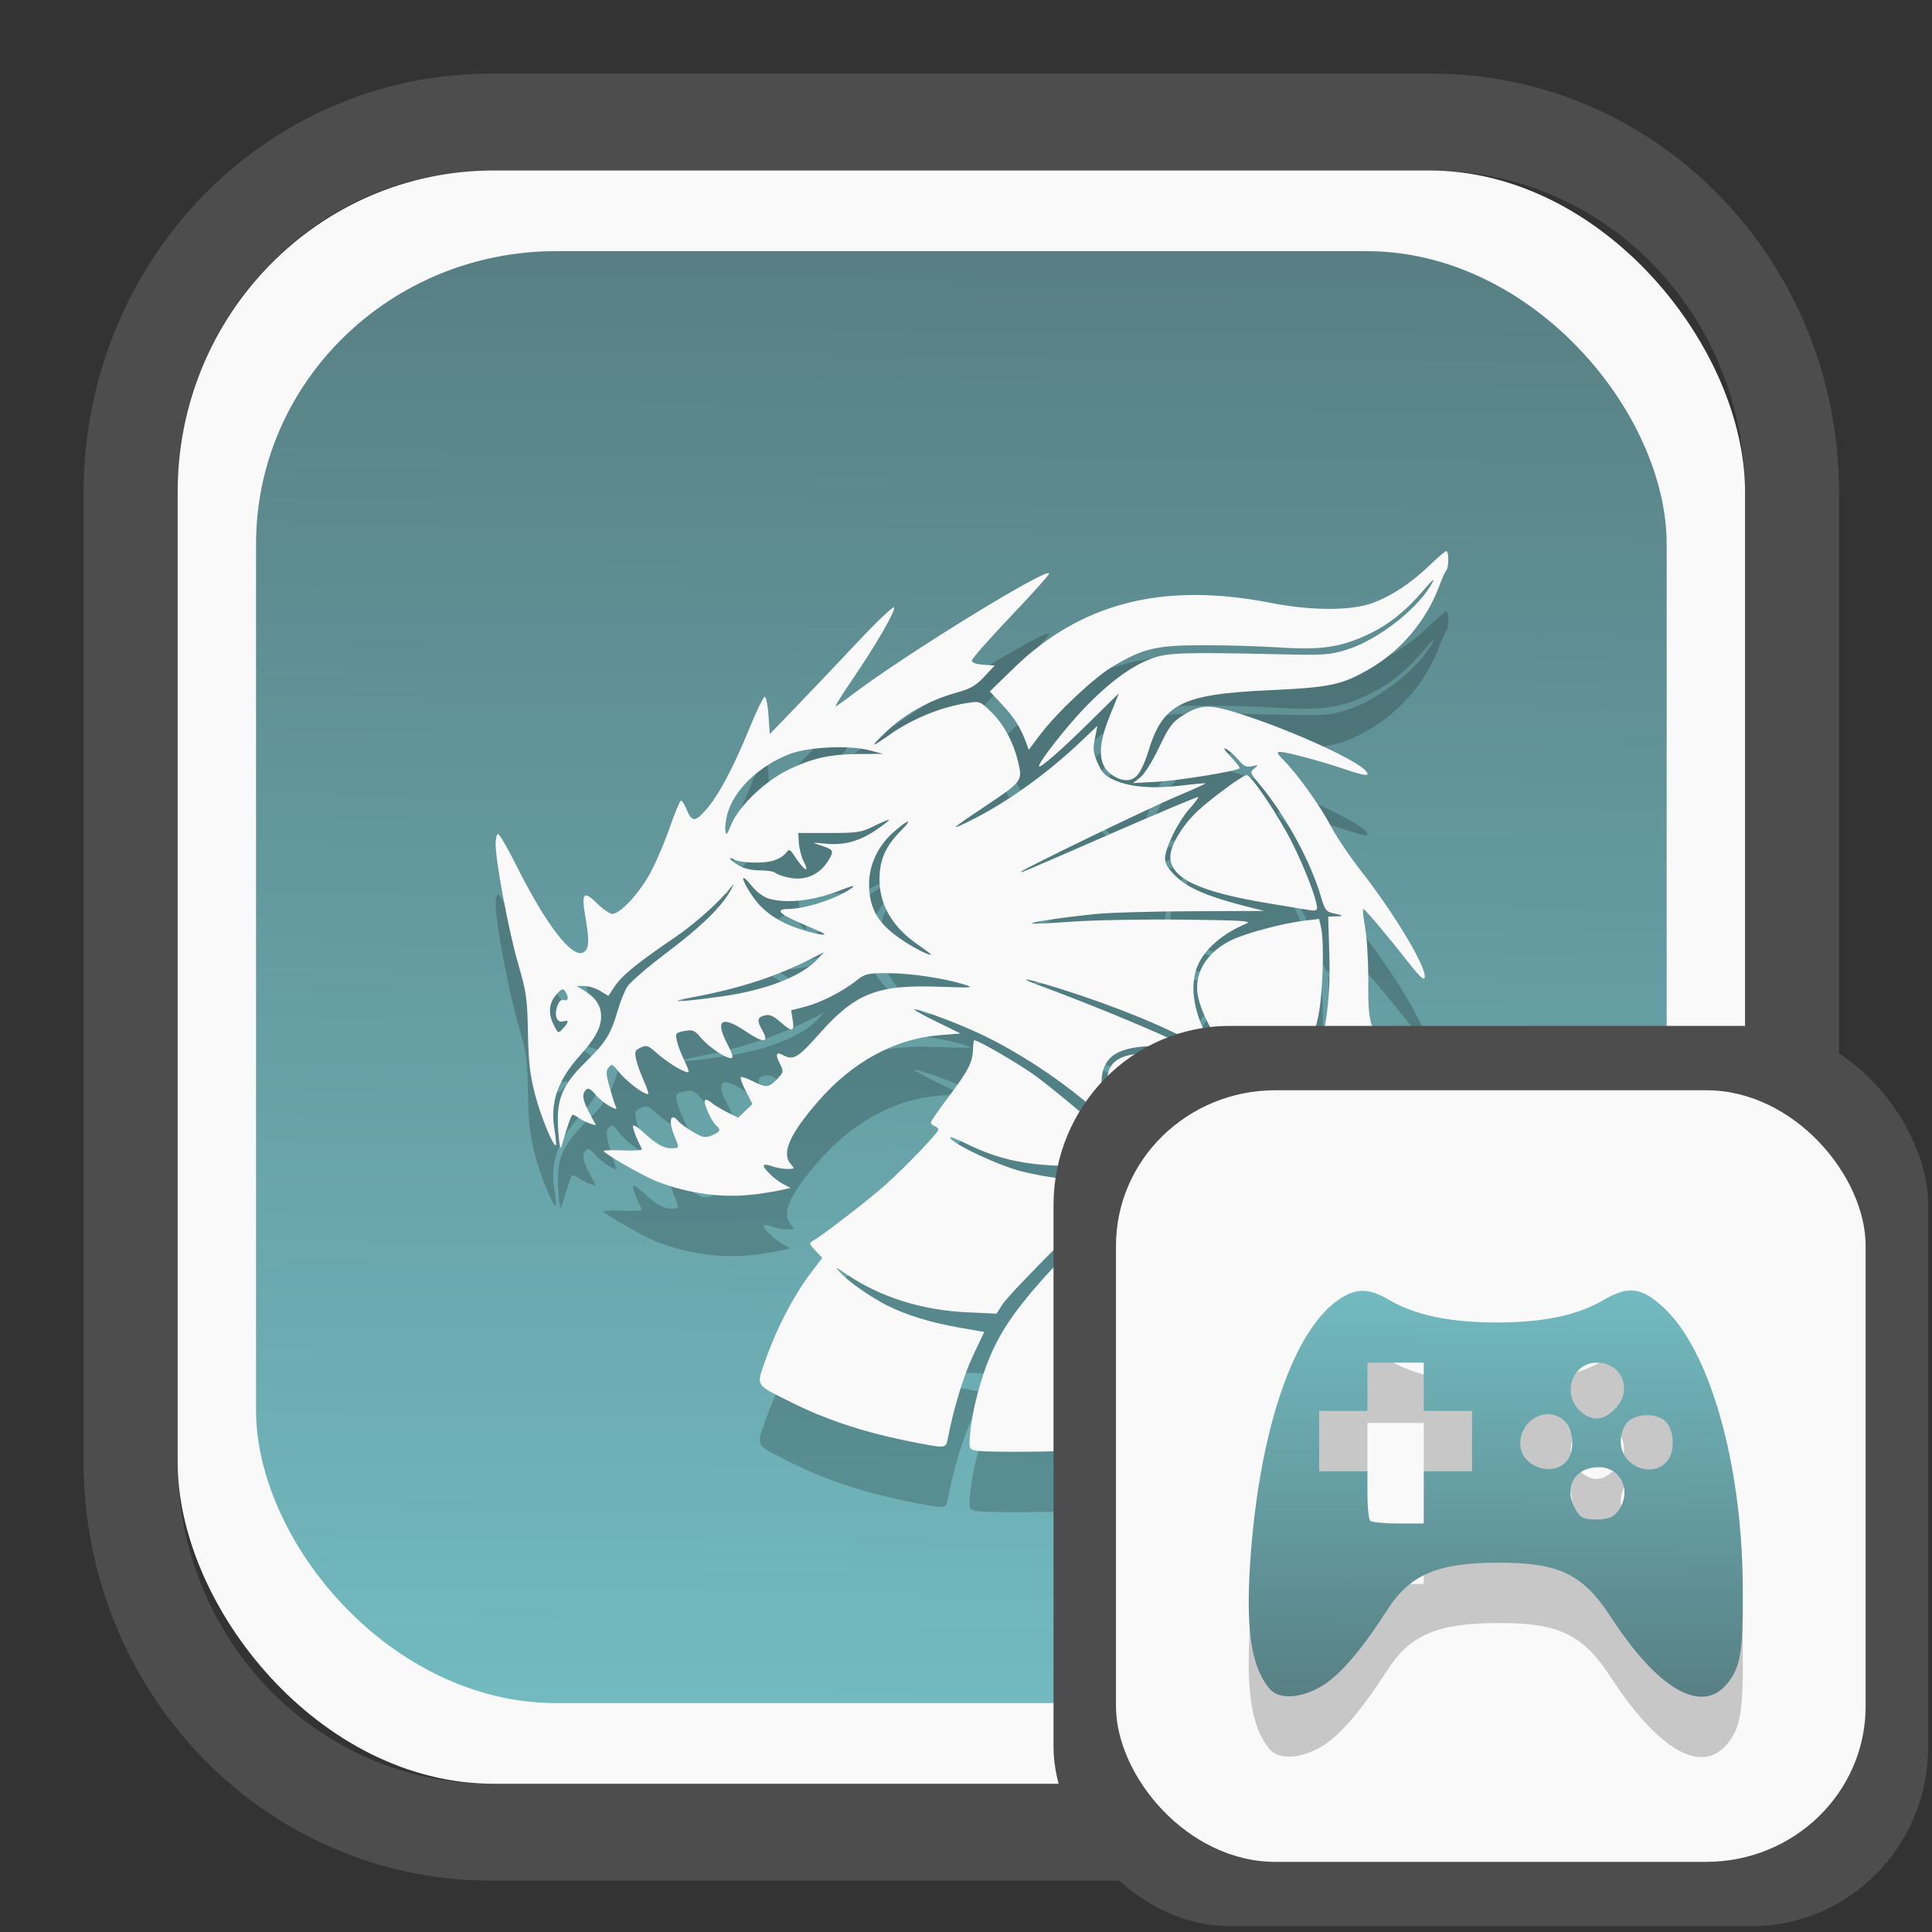 <?xml version="1.0" encoding="UTF-8" standalone="no"?>
<svg
   width="64"
   height="64"
   version="1.1"
   id="svg73"
   sodipodi:docname="system-software-install.svg"
   inkscape:version="1.3.2 (091e20ef0f, 2023-11-25)"
   xmlns:inkscape="http://www.inkscape.org/namespaces/inkscape"
   xmlns:sodipodi="http://sodipodi.sourceforge.net/DTD/sodipodi-0.dtd"
   xmlns:xlink="http://www.w3.org/1999/xlink"
   xmlns="http://www.w3.org/2000/svg"
   xmlns:svg="http://www.w3.org/2000/svg"
   xmlns:rdf="http://www.w3.org/1999/02/22-rdf-syntax-ns#"
   xmlns:cc="http://creativecommons.org/ns#"
   xmlns:dc="http://purl.org/dc/elements/1.1/">
  <rect width="100%" height="100%" fill="#333333" stroke="none"/>
  <sodipodi:namedview
     pagecolor="#f5f7fa"
     bordercolor="#666666"
     borderopacity="1"
     objecttolerance="10"
     gridtolerance="10"
     guidetolerance="10"
     inkscape:pageopacity="0"
     inkscape:pageshadow="2"
     inkscape:window-width="1377"
     inkscape:window-height="886"
     id="namedview75"
     showgrid="false"
     inkscape:zoom="4.4470387"
     inkscape:cx="30.132411"
     inkscape:cy="28.221027"
     inkscape:window-x="55"
     inkscape:window-y="98"
     inkscape:window-maximized="0"
     inkscape:current-layer="g877"
     inkscape:document-rotation="0"
     inkscape:pagecheckerboard="0"
     inkscape:showpageshadow="2"
     inkscape:deskcolor="#d1d1d1" />
  <defs
     id="defs29">
    <linearGradient
       id="linearGradient5"
       inkscape:collect="always">
      <stop
         style="stop-color:#588084;stop-opacity:1;"
         offset="0"
         id="stop5" />
      <stop
         style="stop-color:#72bac0;stop-opacity:1;"
         offset="1"
         id="stop6" />
    </linearGradient>
    <inkscape:path-effect
       effect="powerclip"
       id="path-effect1980"
       is_visible="true"
       lpeversion="1"
       inverse="true"
       flatten="false"
       hide_clip="false"
       message="Use fill-rule evenodd on &lt;b&gt;fill and stroke&lt;/b&gt; dialog if no flatten result after convert clip to paths." />
    <clipPath
       clipPathUnits="userSpaceOnUse"
       id="clipPath1976">
      <rect
         x="9.678"
         y="9.925"
         width="43.343"
         height="44.613"
         rx="8.669"
         ry="8.923"
         fill="url(#linearGradient862)"
         stroke-width="2.968"
         id="rect1978"
         style="display:none;fill:#333333;fill-opacity:1"
         d="m 18.347,9.925 h 26.005 c 4.803,0 8.669,3.98 8.669,8.923 v 26.767 c 0,4.943 -3.866,8.923 -8.669,8.923 h -26.005 c -4.803,0 -8.669,-3.98 -8.669,-8.923 V 18.848 c 0,-4.943 3.866,-8.923 8.669,-8.923 z" />
      <path
         id="lpe_path-effect1980"
         style="fill:#333333;fill-opacity:1"
         class="powerclip"
         d="M 2.076,2.246 H 60.624 V 62.217 H 2.076 Z M 18.347,9.925 c -4.803,0 -8.669,3.98 -8.669,8.923 v 26.767 c 0,4.943 3.866,8.923 8.669,8.923 h 26.005 c 4.803,0 8.669,-3.98 8.669,-8.923 V 18.848 c 0,-4.943 -3.866,-8.923 -8.669,-8.923 z" />
    </clipPath>
    <linearGradient
       inkscape:collect="always"
       xlink:href="#linearGradient5"
       id="linearGradient6"
       x1="33.786"
       y1="12.971"
       x2="33.376"
       y2="52.289"
       gradientUnits="userSpaceOnUse"
       gradientTransform="matrix(1.1,0,0,1.1,-3.185,-3.234)" />
    <clipPath
       clipPathUnits="userSpaceOnUse"
       id="clipath_lpe_path-effect137-7">
      <path
         style="display:block;fill:#676767;stroke-width:1.087"
         d="m 32.488,17.538 c -1.949,-2.94e-4 -3.897,0.36 -5.339,1.079 L 5.271,29.515 c -2.884,1.437 -2.881,3.883 0.003,5.32 L 27.149,45.733 c 2.884,1.437 7.795,1.437 10.679,0 L 59.703,34.835 c 2.884,-1.437 2.881,-3.883 -0.003,-5.32 L 37.828,18.617 c -1.442,-0.718 -3.391,-1.078 -5.339,-1.079 z"
         id="path3845"
         clip-path="url(#clipPath62)" />
    </clipPath>
    <inkscape:path-effect
       effect="powerclip"
       id="path-effect137-7"
       is_visible="true"
       lpeversion="1"
       inverse="true"
       flatten="false"
       hide_clip="false"
       message="Use fill-rule evenodd on &lt;b&gt;fill and stroke&lt;/b&gt; dialog if no flatten result after convert clip to paths." />
    <clipPath
       clipPathUnits="userSpaceOnUse"
       id="clipath_lpe_path-effect125-5">
      <path
         style="display:block;fill:#29292a;stroke-width:1.087"
         d="M 32.488,2.901 C 30.54,2.901 28.591,3.262 27.149,3.98 L 5.271,14.878 c -2.884,1.437 -2.881,3.883 0.003,5.32 L 27.149,31.097 c 2.884,1.437 7.795,1.437 10.679,0 L 59.703,20.199 c 2.884,-1.437 2.881,-3.883 -0.003,-5.32 L 37.828,3.98 C 36.386,3.262 34.437,2.902 32.488,2.901 Z"
         id="path127-3" />
      <path
         id="lpe_path-effect125"
         style="fill:#29292a;stroke-width:1.087"
         class="powerclip"
         d="M -1.89,12.538 H 66.864 V 51.811 H -1.89 Z M 32.488,2.901 C 30.54,2.901 28.591,3.262 27.149,3.98 L 5.271,14.878 c -2.884,1.437 -2.881,3.883 0.003,5.32 L 27.149,31.097 c 2.884,1.437 7.795,1.437 10.679,0 L 59.703,20.199 c 2.884,-1.437 2.881,-3.883 -0.003,-5.32 L 37.828,3.98 C 36.386,3.262 34.437,2.902 32.488,2.901 Z" />
    </clipPath>
    <inkscape:path-effect
       effect="powerclip"
       id="path-effect125-5"
       is_visible="true"
       lpeversion="1"
       inverse="true"
       flatten="false"
       hide_clip="false"
       message="Use fill-rule evenodd on &lt;b&gt;fill and stroke&lt;/b&gt; dialog if no flatten result after convert clip to paths." />
    <clipPath
       clipPathUnits="userSpaceOnUse"
       id="clipPath2">
      <path
         style="display:none;fill:#29292a;stroke-width:1.087"
         d="M 32.488,2.901 C 30.54,2.901 28.591,3.262 27.149,3.98 L 5.271,14.878 c -2.884,1.437 -2.881,3.883 0.003,5.32 L 27.149,31.097 c 2.884,1.437 7.795,1.437 10.679,0 L 59.703,20.199 c 2.884,-1.437 2.881,-3.883 -0.003,-5.32 L 37.828,3.98 C 36.386,3.262 34.437,2.902 32.488,2.901 Z"
         id="path1" />
    </clipPath>
    <clipPath
       clipPathUnits="userSpaceOnUse"
       id="clipPath1976-2">
      <rect
         x="9.678"
         y="9.925"
         width="43.343"
         height="44.613"
         rx="8.669"
         ry="8.923"
         fill="url(#linearGradient862)"
         stroke-width="2.968"
         id="rect1978-6"
         style="display:none;fill:#333333;fill-opacity:1"
         d="m 18.347,9.925 h 26.005 c 4.803,0 8.669,3.98 8.669,8.923 v 26.767 c 0,4.943 -3.866,8.923 -8.669,8.923 h -26.005 c -4.803,0 -8.669,-3.98 -8.669,-8.923 V 18.848 c 0,-4.943 3.866,-8.923 8.669,-8.923 z" />
      <path
         id="lpe_path-effect1980-1"
         style="fill:#333333;fill-opacity:1"
         class="powerclip"
         d="M 2.076,2.246 H 60.624 V 62.217 H 2.076 Z M 18.347,9.925 c -4.803,0 -8.669,3.98 -8.669,8.923 v 26.767 c 0,4.943 3.866,8.923 8.669,8.923 h 26.005 c 4.803,0 8.669,-3.98 8.669,-8.923 V 18.848 c 0,-4.943 -3.866,-8.923 -8.669,-8.923 z" />
    </clipPath>
    <inkscape:path-effect
       effect="powerclip"
       id="path-effect1980-8"
       is_visible="true"
       lpeversion="1"
       inverse="true"
       flatten="false"
       hide_clip="false"
       message="Use fill-rule evenodd on &lt;b&gt;fill and stroke&lt;/b&gt; dialog if no flatten result after convert clip to paths." />
    <clipPath
       clipPathUnits="userSpaceOnUse"
       id="clipath_lpe_path-effect1980-8">
      <rect
         x="9.678"
         y="9.925"
         width="43.343"
         height="44.613"
         rx="8.669"
         ry="8.923"
         fill="url(#linearGradient862)"
         stroke-width="2.968"
         id="rect6"
         style="display:block;fill:#333333;fill-opacity:1" />
    </clipPath>
    <linearGradient
       inkscape:collect="always"
       xlink:href="#linearGradient5"
       id="linearGradient2"
       x1="48.268"
       y1="54.027"
       x2="48.328"
       y2="41.864"
       gradientUnits="userSpaceOnUse" />
  </defs>
  <g
     id="g877"
     transform="matrix(1.1,0,0,1.1,-3.185,-3.207)">
    <path
       d="m 18.347,7.246 c -6.244,0 -11.271,5.174 -11.271,11.602 v 26.767 c 0,6.427 5.027,11.602 11.271,11.602 h 26.005 c 6.244,0 11.271,-5.174 11.271,-11.602 V 18.848 c 0,-6.427 -5.027,-11.602 -11.271,-11.602 z"
       fill="url(#linearGradient910)"
       stroke-width="3.324"
       id="path33"
       style="fill:#4d4d4d;fill-opacity:1"
       clip-path="url(#clipPath1976)"
       inkscape:path-effect="#path-effect1980"
       inkscape:original-d="m 18.347203,7.2464043 c -6.244452,0 -11.2714308,5.1741617 -11.2714308,11.6016437 v 26.767119 c 0,6.427394 5.0268918,11.601644 11.2714308,11.601644 h 26.005262 c 6.244452,0 11.271431,-5.174161 11.271431,-11.601644 V 18.848048 c 0,-6.427393 -5.026893,-11.6016437 -11.271431,-11.6016437 z"
       transform="matrix(1.089,0,0,1.089,-2.294,-2.759)" />
    <rect
       x="8.246"
       y="8.049"
       width="47.201"
       height="48.584"
       rx="9.512"
       ry="9.678"
       fill="url(#linearGradient862)"
       stroke-width="3.232"
       id="rect35-7"
       style="opacity:1;fill:#f9f9f9;fill-opacity:1" />
    <rect
       x="10.606"
       y="10.479"
       width="42.481"
       height="43.725"
       rx="9.034"
       ry="8.82"
       fill="url(#linearGradient862)"
       stroke-width="2.909"
       id="rect35-7-3"
       style="fill:url(#linearGradient6)" />
    <path
       style="fill:#000000;fill-opacity:1;stroke:none;stroke-width:0.81;stroke-dasharray:none;stroke-opacity:0.3;opacity:0.2"
       d="m 35.813,48.381 c 0.768,-0.099 1.6,-0.297 2.295,-0.548 l 0.628,-0.227 -0.155,-0.52 c -0.208,-0.699 -0.224,-2.306 -0.031,-3.04 0.18,-0.684 0.658,-1.653 1.567,-3.179 1.469,-2.466 2.159,-4.008 2.48,-5.544 0.136,-0.653 0.185,-2.214 0.082,-2.66 l -0.059,-0.257 -0.439,0.053 c -0.681,0.082 -1.808,0.386 -2.236,0.603 -0.762,0.386 -1.13,1.055 -0.958,1.741 0.193,0.766 0.785,1.661 1.569,2.37 l 0.566,0.512 -0.737,-0.355 c -1.006,-0.485 -1.942,-0.786 -2.636,-0.848 -1.477,-0.132 -1.861,0.478 -1.173,1.86 0.171,0.344 0.398,0.742 0.505,0.886 l 0.194,0.261 0.163,-0.261 c 0.312,-0.5 0.773,-1.525 0.924,-2.054 0.123,-0.431 0.153,-0.483 0.157,-0.273 0.008,0.368 -0.411,1.574 -0.782,2.251 l -0.314,0.573 0.329,0.474 0.329,0.474 -0.403,-0.388 c -0.359,-0.346 -0.411,-0.373 -0.481,-0.25 -0.177,0.312 -0.946,1.178 -2.132,2.401 -1.331,1.372 -1.952,2.199 -2.347,3.127 -0.292,0.686 -0.54,1.632 -0.602,2.289 -0.046,0.491 -0.04,0.514 0.137,0.561 0.261,0.07 2.952,0.045 3.557,-0.033 z m -4.382,-0.284 c 0.171,-0.913 0.475,-1.921 0.763,-2.53 l 0.342,-0.722 -0.773,-0.135 c -0.833,-0.146 -1.601,-0.382 -2.154,-0.664 -0.494,-0.251 -1.167,-0.721 -1.394,-0.973 -0.189,-0.21 -0.184,-0.209 0.18,0.038 1.014,0.686 2.261,1.079 3.619,1.142 l 0.892,0.041 0.191,-0.298 c 0.105,-0.164 0.977,-1.077 1.938,-2.03 l 1.747,-1.732 -0.567,0.046 c -0.656,0.054 -1.738,-0.062 -2.573,-0.276 -0.643,-0.164 -1.905,-0.747 -2.11,-0.973 -0.09,-0.099 0.056,-0.054 0.457,0.142 0.927,0.452 1.689,0.63 2.863,0.669 0.965,0.032 2.123,-0.081 2.123,-0.207 0,-0.109 -1.966,-1.81 -2.872,-2.485 -0.465,-0.346 -1.744,-1.092 -1.87,-1.09 -0.015,2.52e-4 -0.032,0.134 -0.038,0.298 -0.014,0.379 -0.146,0.629 -0.766,1.451 -0.277,0.367 -0.503,0.695 -0.503,0.73 0,0.035 0.052,0.083 0.116,0.108 0.064,0.025 0.115,0.072 0.113,0.105 -0.005,0.094 -0.983,1.114 -1.586,1.655 -0.51,0.456 -1.895,1.526 -2.192,1.693 -0.122,0.069 -0.116,0.095 0.073,0.294 l 0.207,0.219 -0.373,0.494 c -0.491,0.651 -1.015,1.66 -1.325,2.552 -0.295,0.851 -0.362,0.742 0.818,1.331 0.979,0.488 2.129,0.87 3.382,1.124 1.219,0.246 1.219,0.246 1.268,-0.015 z m 8.616,-1.249 c 0.771,-0.541 0.761,-0.52 0.492,-1.053 -0.346,-0.686 -0.305,-1.568 0.119,-2.564 0.175,-0.412 0.987,-1.744 1.063,-1.744 0.033,0 0.037,0.482 0.011,1.071 -0.05,1.089 0.007,1.782 0.128,1.563 0.056,-0.101 0.199,-0.891 0.353,-1.936 0.185,-1.258 0.45,-2.281 0.766,-2.959 0.31,-0.664 0.604,-1.514 0.824,-2.385 0.11,-0.435 0.133,-0.399 0.579,0.924 0.194,0.576 0.406,1.134 0.471,1.241 0.11,0.181 0.115,0.155 0.072,-0.396 -0.051,-0.67 -0.323,-1.847 -0.625,-2.705 -0.183,-0.522 -0.204,-0.688 -0.199,-1.628 0.003,-0.576 -0.04,-1.3 -0.095,-1.609 -0.055,-0.309 -0.08,-0.562 -0.055,-0.562 0.05,0 0.729,0.806 1.401,1.663 0.3,0.383 0.43,0.5 0.449,0.404 0.059,-0.307 -0.911,-1.927 -1.941,-3.241 -0.322,-0.411 -0.72,-1.004 -0.885,-1.318 -0.321,-0.611 -1.011,-1.575 -1.423,-1.987 -0.19,-0.19 -0.22,-0.252 -0.12,-0.252 0.193,0 1.233,0.275 1.896,0.501 0.686,0.234 0.846,0.252 0.701,0.077 -0.272,-0.328 -2.169,-1.196 -3.71,-1.697 -1.009,-0.329 -1.256,-0.324 -1.821,0.035 -0.3,0.19 -0.401,0.328 -0.699,0.954 -0.2,0.42 -0.441,0.804 -0.566,0.901 l -0.218,0.17 0.737,-0.041 c 0.661,-0.037 2.391,-0.319 2.476,-0.404 0.019,-0.019 -0.104,-0.177 -0.271,-0.352 -0.188,-0.196 -0.241,-0.286 -0.139,-0.233 0.091,0.047 0.258,0.194 0.37,0.328 0.167,0.198 0.243,0.234 0.415,0.194 0.198,-0.045 0.202,-0.041 0.066,0.066 -0.14,0.109 -0.133,0.13 0.164,0.486 0.778,0.933 1.538,2.327 1.841,3.376 0.108,0.374 0.162,0.453 0.336,0.491 0.348,0.077 0.373,0.097 0.123,0.103 l -0.239,0.006 0.035,1.182 c 0.07,2.384 -0.444,4.007 -2.264,7.145 -1.477,2.547 -1.705,3.173 -1.709,4.698 -0.002,0.893 0.014,1.004 0.207,1.415 0.115,0.245 0.24,0.446 0.279,0.446 0.038,0 0.311,-0.169 0.606,-0.377 z M 25.579,40.709 c 0.277,-0.035 0.644,-0.094 0.814,-0.132 l 0.31,-0.069 -0.233,-0.123 c -0.264,-0.14 -0.629,-0.504 -0.567,-0.566 0.023,-0.023 0.136,-0.005 0.251,0.038 0.115,0.044 0.317,0.08 0.449,0.08 0.227,0 0.233,-0.007 0.111,-0.142 -0.294,-0.325 -0.05,-0.891 0.814,-1.888 1.027,-1.185 2.3,-1.885 3.632,-1.996 l 0.659,-0.055 -0.737,-0.362 c -0.405,-0.199 -0.699,-0.363 -0.654,-0.364 0.208,-0.004 1.494,0.488 2.201,0.842 1.228,0.615 2.522,1.505 3.444,2.369 0.208,0.195 0.389,0.354 0.403,0.354 0.014,0 -0.059,-0.183 -0.162,-0.407 -0.357,-0.77 -0.323,-1.434 0.089,-1.759 0.304,-0.239 0.975,-0.345 1.674,-0.264 0.332,0.039 0.603,0.058 0.603,0.042 0,-0.104 -2.66,-1.229 -4.521,-1.912 -0.718,-0.264 -0.306,-0.192 0.671,0.117 1.702,0.538 3.21,1.158 4.259,1.751 0.252,0.143 0.472,0.259 0.488,0.259 0.016,0 -0.074,-0.164 -0.202,-0.364 -0.534,-0.842 -0.685,-1.76 -0.393,-2.388 0.225,-0.485 0.754,-0.933 1.442,-1.221 0.196,-0.082 -0.109,-0.101 -1.938,-0.121 -1.194,-0.013 -2.69,0.015 -3.324,0.062 -0.634,0.047 -1.168,0.07 -1.186,0.052 -0.04,-0.04 0.892,-0.178 1.912,-0.283 0.405,-0.042 1.713,-0.08 2.907,-0.084 l 2.171,-0.008 -0.581,-0.148 c -1.093,-0.277 -1.706,-0.54 -2.066,-0.884 -0.248,-0.237 -0.338,-0.384 -0.338,-0.55 5.7e-5,-0.317 0.396,-1.118 0.74,-1.5 0.159,-0.176 0.276,-0.334 0.259,-0.35 -0.017,-0.016 -1.147,0.458 -2.511,1.054 -2.692,1.176 -2.886,1.258 -2.824,1.195 0.101,-0.101 3.902,-1.939 4.694,-2.271 0.481,-0.201 0.866,-0.376 0.854,-0.387 -0.012,-0.012 -0.333,0.017 -0.714,0.064 -0.841,0.104 -1.548,0.048 -2.016,-0.159 -0.284,-0.126 -0.38,-0.223 -0.51,-0.517 -0.136,-0.307 -0.149,-0.42 -0.085,-0.742 l 0.075,-0.379 -0.474,0.45 c -1.048,0.995 -2.234,1.846 -3.343,2.4 -0.678,0.339 -0.601,0.263 0.426,-0.422 1.108,-0.739 1.133,-0.771 1.019,-1.28 -0.141,-0.627 -0.433,-1.185 -0.817,-1.558 -0.348,-0.338 -0.35,-0.339 -0.75,-0.276 -0.786,0.124 -1.649,0.479 -2.321,0.955 -0.581,0.411 -0.605,0.388 -0.097,-0.095 0.562,-0.534 1.302,-0.948 2.084,-1.165 0.454,-0.126 0.606,-0.212 0.866,-0.49 l 0.315,-0.337 -0.344,-0.024 c -0.219,-0.015 -0.344,-0.06 -0.344,-0.125 0,-0.056 0.523,-0.651 1.163,-1.322 0.64,-0.672 1.163,-1.255 1.163,-1.297 0,-0.228 -4.294,2.409 -5.893,3.619 -0.235,0.178 -0.471,0.349 -0.526,0.382 -0.055,0.032 0.158,-0.319 0.474,-0.781 0.724,-1.058 1.318,-2.083 1.278,-2.203 -0.017,-0.051 -0.518,0.426 -1.113,1.059 -0.595,0.633 -1.431,1.513 -1.857,1.954 l -0.775,0.803 -0.039,-0.568 c -0.021,-0.312 -0.073,-0.562 -0.115,-0.555 -0.042,0.007 -0.252,0.443 -0.467,0.969 -0.489,1.195 -0.92,2 -1.307,2.442 -0.328,0.374 -0.42,0.366 -0.593,-0.053 -0.052,-0.127 -0.121,-0.23 -0.153,-0.23 -0.032,0 -0.188,0.375 -0.347,0.833 -0.159,0.458 -0.433,1.089 -0.609,1.402 -0.335,0.596 -0.885,1.176 -1.114,1.176 -0.074,0 -0.283,-0.146 -0.464,-0.324 -0.402,-0.395 -0.471,-0.309 -0.343,0.426 0.126,0.726 0.111,0.964 -0.067,1.059 -0.339,0.181 -1.124,-0.841 -2.017,-2.626 -0.258,-0.517 -0.504,-0.939 -0.546,-0.939 -0.042,0 -0.076,0.131 -0.076,0.291 0.003,0.538 0.389,2.608 0.672,3.586 0.257,0.887 0.283,1.065 0.302,2.093 0.017,0.897 0.06,1.275 0.213,1.868 0.17,0.656 0.561,1.606 0.631,1.532 0.014,-0.015 -0.007,-0.234 -0.047,-0.487 -0.129,-0.816 0.096,-1.464 0.769,-2.215 0.464,-0.518 0.638,-0.84 0.638,-1.181 0,-0.309 -0.164,-0.563 -0.494,-0.764 l -0.243,-0.148 h 0.233 c 0.128,0 0.343,0.067 0.478,0.149 l 0.245,0.149 0.197,-0.297 c 0.211,-0.318 0.678,-0.698 1.798,-1.459 0.619,-0.421 1.335,-1.062 1.706,-1.528 0.087,-0.109 0.082,-0.079 -0.018,0.103 -0.27,0.493 -0.894,1.102 -1.927,1.879 -0.571,0.43 -1.107,0.893 -1.19,1.029 -0.083,0.135 -0.211,0.455 -0.284,0.711 -0.199,0.695 -0.36,0.957 -0.927,1.512 -0.604,0.59 -0.811,0.951 -0.869,1.514 -0.038,0.367 0.044,1.274 0.098,1.084 0.169,-0.598 0.299,-0.969 0.339,-0.969 0.027,0 0.118,0.048 0.203,0.106 0.084,0.058 0.232,0.13 0.328,0.161 l 0.175,0.055 -0.195,-0.366 c -0.214,-0.402 -0.24,-0.576 -0.107,-0.709 0.065,-0.065 0.137,-0.028 0.281,0.142 0.106,0.126 0.299,0.284 0.428,0.351 0.223,0.115 0.231,0.114 0.173,-0.022 -0.034,-0.079 -0.116,-0.341 -0.182,-0.582 -0.1,-0.364 -0.103,-0.459 -0.018,-0.561 0.091,-0.11 0.119,-0.101 0.267,0.089 0.239,0.309 0.749,0.705 0.918,0.714 0.03,0.002 -0.028,-0.18 -0.129,-0.404 -0.1,-0.224 -0.206,-0.52 -0.234,-0.658 -0.045,-0.218 -0.026,-0.263 0.145,-0.341 0.177,-0.081 0.228,-0.062 0.506,0.189 0.327,0.296 0.936,0.644 0.936,0.535 0,-0.035 -0.071,-0.211 -0.157,-0.39 -0.086,-0.179 -0.178,-0.427 -0.203,-0.552 -0.042,-0.211 -0.026,-0.231 0.233,-0.279 0.248,-0.047 0.301,-0.025 0.487,0.196 0.232,0.276 0.739,0.621 0.912,0.621 0.084,0 0.053,-0.115 -0.124,-0.458 -0.358,-0.693 -0.145,-0.829 0.557,-0.356 0.564,0.379 0.736,0.366 0.504,-0.039 -0.16,-0.279 -0.142,-0.378 0.077,-0.433 0.148,-0.037 0.258,0.008 0.468,0.192 0.361,0.317 0.436,0.306 0.379,-0.053 l -0.047,-0.294 0.406,-0.104 c 0.476,-0.122 1.133,-0.454 1.547,-0.782 0.273,-0.216 0.337,-0.232 0.95,-0.232 0.675,0 1.689,0.149 2.306,0.34 0.323,0.1 0.266,0.105 -0.775,0.068 -1.846,-0.065 -2.502,0.195 -3.595,1.427 -0.63,0.711 -0.775,0.797 -1.069,0.64 -0.222,-0.119 -0.256,-0.042 -0.112,0.248 0.122,0.245 0.12,0.257 -0.084,0.47 -0.25,0.261 -0.324,0.267 -0.734,0.058 -0.173,-0.088 -0.334,-0.141 -0.357,-0.118 -0.024,0.024 0.046,0.215 0.155,0.425 l 0.198,0.382 -0.216,0.207 -0.216,0.207 -0.338,-0.17 c -0.186,-0.094 -0.4,-0.224 -0.474,-0.29 -0.075,-0.066 -0.159,-0.097 -0.187,-0.069 -0.063,0.063 0.193,0.642 0.335,0.76 0.156,0.129 0.129,0.194 -0.126,0.299 -0.205,0.085 -0.268,0.073 -0.568,-0.102 -0.186,-0.109 -0.383,-0.252 -0.438,-0.319 -0.242,-0.292 -0.315,-0.019 -0.12,0.449 0.152,0.363 0.152,0.361 -0.099,0.361 -0.237,0 -0.468,-0.134 -0.85,-0.491 -0.138,-0.129 -0.271,-0.215 -0.295,-0.19 -0.036,0.036 0.069,0.323 0.26,0.707 0.018,0.036 -0.234,0.053 -0.558,0.039 -0.325,-0.014 -0.59,-0.007 -0.59,0.017 0.003,0.076 1.191,0.759 1.602,0.918 0.941,0.365 1.984,0.507 2.895,0.392 z m -6.007,-5.11 c -0.174,-0.336 -0.148,-0.66 0.074,-0.911 0.163,-0.184 0.205,-0.199 0.27,-0.101 0.115,0.172 0.096,0.312 -0.035,0.261 -0.076,-0.029 -0.142,0.027 -0.196,0.168 -0.109,0.287 -0.027,0.527 0.163,0.477 0.181,-0.047 0.187,0.007 0.019,0.193 -0.164,0.181 -0.157,0.183 -0.296,-0.087 z m 4.146,-0.827 c 1.392,-0.257 2.499,-0.61 3.528,-1.128 l 0.465,-0.234 -0.222,0.234 c -0.471,0.497 -1.546,0.911 -2.841,1.094 -1.234,0.175 -1.81,0.196 -0.93,0.034 z m 6.414,-1.685 c -0.782,-0.507 -1.064,-0.967 -1.064,-1.738 0,-0.556 0.261,-1.125 0.695,-1.518 0.464,-0.42 0.667,-0.487 0.27,-0.089 -0.466,0.466 -0.652,0.886 -0.652,1.473 0,0.767 0.389,1.434 1.14,1.954 0.224,0.155 0.407,0.293 0.407,0.306 0,0.06 -0.428,-0.148 -0.796,-0.387 z m -3.091,-0.357 c -0.69,-0.213 -1.171,-0.542 -1.495,-1.024 -0.346,-0.514 -0.364,-0.733 -0.025,-0.308 0.153,0.192 0.359,0.347 0.523,0.396 0.553,0.163 1.373,0.065 2.195,-0.263 0.298,-0.119 0.421,-0.146 0.324,-0.07 -0.393,0.309 -1.396,0.644 -1.928,0.646 -0.398,0.001 -0.285,0.144 0.321,0.405 0.836,0.36 0.837,0.361 0.705,0.366 -0.07,0.003 -0.349,-0.063 -0.62,-0.147 z m -0.799,-1.713 c -0.041,-0.04 -0.25,-0.073 -0.465,-0.073 -0.253,-1.82e-4 -0.48,-0.054 -0.644,-0.154 -0.27,-0.164 -0.352,-0.292 -0.102,-0.159 0.082,0.044 0.371,0.08 0.642,0.08 0.47,0 0.756,-0.105 0.937,-0.344 0.041,-0.054 0.094,-0.033 0.155,0.062 0.333,0.517 0.542,0.662 0.325,0.226 -0.065,-0.13 -0.126,-0.371 -0.136,-0.536 l -0.018,-0.3 h 0.93 c 0.855,0 0.965,-0.017 1.354,-0.21 0.233,-0.115 0.435,-0.199 0.448,-0.185 0.013,0.013 -0.16,0.149 -0.385,0.302 -0.507,0.343 -0.969,0.469 -1.529,0.415 -0.418,-0.041 -0.422,-0.039 -0.146,0.051 0.395,0.129 0.414,0.166 0.233,0.457 -0.275,0.441 -0.707,0.622 -1.215,0.51 -0.171,-0.038 -0.343,-0.102 -0.384,-0.142 z M 24.8,29.25 c 0.194,-0.72 0.943,-1.446 1.864,-1.805 0.555,-0.216 1.79,-0.278 2.404,-0.119 l 0.426,0.11 -0.698,0.004 c -0.893,0.005 -1.408,0.116 -2.132,0.46 -0.716,0.339 -1.523,1.11 -1.75,1.668 -0.126,0.311 -0.154,0.34 -0.174,0.18 -0.013,-0.104 0.014,-0.329 0.059,-0.499 z m 17.758,2.828 c 0,-0.241 -0.349,-1.16 -0.741,-1.949 -0.403,-0.811 -1.237,-2.051 -1.381,-2.054 -0.108,-0.002 -1.061,0.698 -1.473,1.082 -0.455,0.423 -0.822,1.036 -0.823,1.373 -0.002,0.657 0.876,1.069 3.023,1.418 0.533,0.087 1.065,0.174 1.182,0.195 0.143,0.025 0.213,0.004 0.213,-0.064 z m -5.364,-4.062 c 0.083,-0.117 0.204,-0.391 0.269,-0.608 0.44,-1.483 0.99,-1.767 3.661,-1.889 1.835,-0.084 2.186,-0.159 3.024,-0.646 0.946,-0.55 1.712,-1.465 2.092,-2.497 0.079,-0.213 0.172,-0.421 0.208,-0.461 0.083,-0.094 0.085,-0.585 0.003,-0.585 -0.034,0 -0.257,0.189 -0.496,0.42 -0.557,0.539 -1.15,0.931 -1.732,1.145 -0.642,0.235 -1.842,0.233 -3.06,-0.006 -3.232,-0.635 -5.714,-0.005 -7.738,1.965 l -0.721,0.702 0.372,0.398 c 0.364,0.389 0.558,0.696 0.72,1.14 l 0.08,0.22 0.342,-0.455 c 0.501,-0.666 1.644,-1.738 2.205,-2.066 0.92,-0.539 1.289,-0.626 2.685,-0.629 0.682,-0.002 1.712,0.028 2.288,0.066 1.305,0.086 1.897,-0.004 2.751,-0.417 0.62,-0.3 1.131,-0.721 1.697,-1.397 0.161,-0.192 0.254,-0.271 0.207,-0.177 -0.374,0.76 -1.624,1.753 -2.588,2.056 -0.514,0.161 -0.666,0.172 -1.991,0.143 -2.953,-0.067 -3.41,-0.051 -3.899,0.129 -0.612,0.225 -1.293,0.729 -2.033,1.503 -0.558,0.584 -1.356,1.605 -1.356,1.736 0,0.102 0.676,-0.487 1.529,-1.332 0.481,-0.476 0.874,-0.86 0.873,-0.853 -7.22e-4,0.007 -0.122,0.31 -0.27,0.672 -0.392,0.961 -0.355,1.531 0.115,1.809 0.326,0.193 0.586,0.164 0.762,-0.084 z"
       id="path381-3" />
    <path
       style="fill:#f9f9f9;fill-opacity:1;stroke:none;stroke-width:0.81;stroke-dasharray:none;stroke-opacity:0.3"
       d="m 35.813,46.563 c 0.768,-0.099 1.6,-0.297 2.295,-0.548 l 0.628,-0.227 -0.155,-0.52 c -0.208,-0.699 -0.224,-2.306 -0.031,-3.04 0.18,-0.684 0.658,-1.653 1.567,-3.179 1.469,-2.466 2.159,-4.008 2.48,-5.544 0.136,-0.653 0.185,-2.214 0.082,-2.66 l -0.059,-0.257 -0.439,0.053 c -0.681,0.082 -1.808,0.386 -2.236,0.603 -0.762,0.386 -1.13,1.055 -0.958,1.741 0.193,0.766 0.785,1.661 1.569,2.37 l 0.566,0.512 -0.737,-0.355 c -1.006,-0.485 -1.942,-0.786 -2.636,-0.848 -1.477,-0.132 -1.861,0.478 -1.173,1.86 0.171,0.344 0.398,0.742 0.505,0.886 l 0.194,0.261 0.163,-0.261 c 0.312,-0.5 0.773,-1.525 0.924,-2.054 0.123,-0.431 0.153,-0.483 0.157,-0.273 0.008,0.368 -0.411,1.574 -0.782,2.251 l -0.314,0.573 0.329,0.474 0.329,0.474 -0.403,-0.388 c -0.359,-0.346 -0.411,-0.373 -0.481,-0.25 -0.177,0.312 -0.946,1.178 -2.132,2.401 -1.331,1.372 -1.952,2.199 -2.347,3.127 -0.292,0.686 -0.54,1.632 -0.602,2.289 -0.046,0.491 -0.04,0.514 0.137,0.561 0.261,0.07 2.952,0.045 3.557,-0.033 z m -4.382,-0.284 c 0.171,-0.913 0.475,-1.921 0.763,-2.53 l 0.342,-0.722 -0.773,-0.135 c -0.833,-0.146 -1.601,-0.382 -2.154,-0.664 -0.494,-0.251 -1.167,-0.721 -1.394,-0.973 -0.189,-0.21 -0.184,-0.209 0.18,0.038 1.014,0.686 2.261,1.079 3.619,1.142 l 0.892,0.041 0.191,-0.298 c 0.105,-0.164 0.977,-1.077 1.938,-2.03 l 1.747,-1.732 -0.567,0.046 c -0.656,0.054 -1.738,-0.062 -2.573,-0.276 -0.643,-0.164 -1.905,-0.747 -2.11,-0.973 -0.09,-0.099 0.056,-0.054 0.457,0.142 0.927,0.452 1.689,0.63 2.863,0.669 0.965,0.032 2.123,-0.081 2.123,-0.207 0,-0.109 -1.966,-1.81 -2.872,-2.485 -0.465,-0.346 -1.744,-1.092 -1.87,-1.09 -0.015,2.52e-4 -0.032,0.134 -0.038,0.298 -0.014,0.379 -0.146,0.629 -0.766,1.451 -0.277,0.367 -0.503,0.695 -0.503,0.73 0,0.035 0.052,0.083 0.116,0.108 0.064,0.025 0.115,0.072 0.113,0.105 -0.005,0.094 -0.983,1.114 -1.586,1.655 -0.51,0.456 -1.895,1.526 -2.192,1.693 -0.122,0.069 -0.116,0.095 0.073,0.294 l 0.207,0.219 -0.373,0.494 c -0.491,0.651 -1.015,1.66 -1.325,2.552 -0.295,0.851 -0.362,0.742 0.818,1.331 0.979,0.488 2.129,0.87 3.382,1.124 1.219,0.246 1.219,0.246 1.268,-0.015 z m 8.616,-1.249 c 0.771,-0.541 0.761,-0.52 0.492,-1.053 -0.346,-0.686 -0.305,-1.568 0.119,-2.564 0.175,-0.412 0.987,-1.744 1.063,-1.744 0.033,0 0.037,0.482 0.011,1.071 -0.05,1.089 0.007,1.782 0.128,1.563 0.056,-0.101 0.199,-0.891 0.353,-1.936 0.185,-1.258 0.45,-2.281 0.766,-2.959 0.31,-0.664 0.604,-1.514 0.824,-2.385 0.11,-0.435 0.133,-0.399 0.579,0.924 0.194,0.576 0.406,1.134 0.471,1.241 0.11,0.181 0.115,0.155 0.072,-0.396 -0.051,-0.67 -0.323,-1.847 -0.625,-2.705 -0.183,-0.522 -0.204,-0.688 -0.199,-1.628 0.003,-0.576 -0.04,-1.3 -0.095,-1.609 -0.055,-0.309 -0.08,-0.562 -0.055,-0.562 0.05,0 0.729,0.806 1.401,1.663 0.3,0.383 0.43,0.5 0.449,0.404 0.059,-0.307 -0.911,-1.927 -1.941,-3.241 -0.322,-0.411 -0.72,-1.004 -0.885,-1.318 -0.321,-0.611 -1.011,-1.575 -1.423,-1.987 -0.19,-0.19 -0.22,-0.252 -0.12,-0.252 0.193,0 1.233,0.275 1.896,0.501 0.686,0.234 0.846,0.252 0.701,0.077 -0.272,-0.328 -2.169,-1.196 -3.71,-1.697 -1.009,-0.329 -1.256,-0.324 -1.821,0.035 -0.3,0.19 -0.401,0.328 -0.699,0.954 -0.2,0.42 -0.441,0.804 -0.566,0.901 l -0.218,0.17 0.737,-0.041 c 0.661,-0.037 2.391,-0.319 2.476,-0.404 0.019,-0.019 -0.104,-0.177 -0.271,-0.352 -0.188,-0.196 -0.241,-0.286 -0.139,-0.233 0.091,0.047 0.258,0.194 0.37,0.328 0.167,0.198 0.243,0.234 0.415,0.194 0.198,-0.045 0.202,-0.041 0.066,0.066 -0.14,0.109 -0.133,0.13 0.164,0.486 0.778,0.933 1.538,2.327 1.841,3.376 0.108,0.374 0.162,0.453 0.336,0.491 0.348,0.077 0.373,0.097 0.123,0.103 l -0.239,0.006 0.035,1.182 c 0.07,2.384 -0.444,4.007 -2.264,7.145 -1.477,2.547 -1.705,3.173 -1.709,4.698 -0.002,0.893 0.014,1.004 0.207,1.415 0.115,0.245 0.24,0.446 0.279,0.446 0.038,0 0.311,-0.169 0.606,-0.377 z M 25.579,38.891 c 0.277,-0.035 0.644,-0.094 0.814,-0.132 l 0.31,-0.069 -0.233,-0.123 c -0.264,-0.14 -0.629,-0.504 -0.567,-0.566 0.023,-0.023 0.136,-0.005 0.251,0.038 0.115,0.044 0.317,0.08 0.449,0.08 0.227,0 0.233,-0.007 0.111,-0.142 -0.294,-0.325 -0.05,-0.891 0.814,-1.888 1.027,-1.185 2.3,-1.885 3.632,-1.996 l 0.659,-0.055 -0.737,-0.362 c -0.405,-0.199 -0.699,-0.363 -0.654,-0.364 0.208,-0.004 1.494,0.488 2.201,0.842 1.228,0.615 2.522,1.505 3.444,2.369 0.208,0.195 0.389,0.354 0.403,0.354 0.014,0 -0.059,-0.183 -0.162,-0.407 -0.357,-0.77 -0.323,-1.434 0.089,-1.759 0.304,-0.239 0.975,-0.345 1.674,-0.264 0.332,0.039 0.603,0.058 0.603,0.042 0,-0.104 -2.66,-1.229 -4.521,-1.912 -0.718,-0.264 -0.306,-0.192 0.671,0.117 1.702,0.538 3.21,1.158 4.259,1.751 0.252,0.143 0.472,0.259 0.488,0.259 0.016,0 -0.074,-0.164 -0.202,-0.364 -0.534,-0.842 -0.685,-1.76 -0.393,-2.388 0.225,-0.485 0.754,-0.933 1.442,-1.221 0.196,-0.082 -0.109,-0.101 -1.938,-0.121 -1.194,-0.013 -2.69,0.015 -3.324,0.062 -0.634,0.047 -1.168,0.07 -1.186,0.052 -0.04,-0.04 0.892,-0.178 1.912,-0.283 0.405,-0.042 1.713,-0.08 2.907,-0.084 l 2.171,-0.008 -0.581,-0.148 c -1.093,-0.277 -1.706,-0.54 -2.066,-0.884 -0.248,-0.237 -0.338,-0.384 -0.338,-0.55 5.7e-5,-0.317 0.396,-1.118 0.74,-1.5 0.159,-0.176 0.276,-0.334 0.259,-0.35 -0.017,-0.016 -1.147,0.458 -2.511,1.054 -2.692,1.176 -2.886,1.258 -2.824,1.195 0.101,-0.101 3.902,-1.939 4.694,-2.271 0.481,-0.201 0.866,-0.376 0.854,-0.387 -0.012,-0.012 -0.333,0.017 -0.714,0.064 -0.841,0.104 -1.548,0.048 -2.016,-0.159 -0.284,-0.126 -0.38,-0.223 -0.51,-0.517 -0.136,-0.307 -0.149,-0.42 -0.085,-0.742 l 0.075,-0.379 -0.474,0.45 c -1.048,0.995 -2.234,1.846 -3.343,2.4 -0.678,0.339 -0.601,0.263 0.426,-0.422 1.108,-0.739 1.133,-0.771 1.019,-1.28 -0.141,-0.627 -0.433,-1.185 -0.817,-1.558 -0.348,-0.338 -0.35,-0.339 -0.75,-0.276 -0.786,0.124 -1.649,0.479 -2.321,0.955 -0.581,0.411 -0.605,0.388 -0.097,-0.095 0.562,-0.534 1.302,-0.948 2.084,-1.165 0.454,-0.126 0.606,-0.212 0.866,-0.49 l 0.315,-0.337 -0.344,-0.024 c -0.219,-0.015 -0.344,-0.06 -0.344,-0.125 0,-0.056 0.523,-0.651 1.163,-1.322 0.64,-0.672 1.163,-1.255 1.163,-1.297 0,-0.228 -4.294,2.409 -5.893,3.619 -0.235,0.178 -0.471,0.349 -0.526,0.382 -0.055,0.032 0.158,-0.319 0.474,-0.781 0.724,-1.058 1.318,-2.083 1.278,-2.203 -0.017,-0.051 -0.518,0.426 -1.113,1.059 -0.595,0.633 -1.431,1.513 -1.857,1.954 l -0.775,0.803 -0.039,-0.568 c -0.021,-0.312 -0.073,-0.562 -0.115,-0.555 -0.042,0.007 -0.252,0.443 -0.467,0.969 -0.489,1.195 -0.92,2 -1.307,2.442 -0.328,0.374 -0.42,0.366 -0.593,-0.053 -0.052,-0.127 -0.121,-0.23 -0.153,-0.23 -0.032,0 -0.188,0.375 -0.347,0.833 -0.159,0.458 -0.433,1.089 -0.609,1.402 -0.335,0.596 -0.885,1.176 -1.114,1.176 -0.074,0 -0.283,-0.146 -0.464,-0.324 -0.402,-0.395 -0.471,-0.309 -0.343,0.426 0.126,0.726 0.111,0.964 -0.067,1.059 -0.339,0.181 -1.124,-0.841 -2.017,-2.626 -0.258,-0.517 -0.504,-0.939 -0.546,-0.939 -0.042,0 -0.076,0.131 -0.076,0.291 0.003,0.538 0.389,2.608 0.672,3.586 0.257,0.887 0.283,1.065 0.302,2.093 0.017,0.897 0.06,1.275 0.213,1.868 0.17,0.656 0.561,1.606 0.631,1.532 0.014,-0.015 -0.007,-0.234 -0.047,-0.487 -0.129,-0.816 0.096,-1.464 0.769,-2.215 0.464,-0.518 0.638,-0.84 0.638,-1.181 0,-0.309 -0.164,-0.563 -0.494,-0.764 l -0.243,-0.148 h 0.233 c 0.128,0 0.343,0.067 0.478,0.149 l 0.245,0.149 0.197,-0.297 c 0.211,-0.318 0.678,-0.698 1.798,-1.459 0.619,-0.421 1.335,-1.062 1.706,-1.528 0.087,-0.109 0.082,-0.079 -0.018,0.103 -0.27,0.493 -0.894,1.102 -1.927,1.879 -0.571,0.43 -1.107,0.893 -1.19,1.029 -0.083,0.135 -0.211,0.455 -0.284,0.711 -0.199,0.695 -0.36,0.957 -0.927,1.512 -0.604,0.59 -0.811,0.951 -0.869,1.514 -0.038,0.367 0.044,1.274 0.098,1.084 0.169,-0.598 0.299,-0.969 0.339,-0.969 0.027,0 0.118,0.048 0.203,0.106 0.084,0.058 0.232,0.13 0.328,0.161 l 0.175,0.055 -0.195,-0.366 c -0.214,-0.402 -0.24,-0.576 -0.107,-0.709 0.065,-0.065 0.137,-0.028 0.281,0.142 0.106,0.126 0.299,0.284 0.428,0.351 0.223,0.115 0.231,0.114 0.173,-0.022 -0.034,-0.079 -0.116,-0.341 -0.182,-0.582 -0.1,-0.364 -0.103,-0.459 -0.018,-0.561 0.091,-0.11 0.119,-0.101 0.267,0.089 0.239,0.309 0.749,0.705 0.918,0.714 0.03,0.002 -0.028,-0.18 -0.129,-0.404 -0.1,-0.224 -0.206,-0.52 -0.234,-0.658 -0.045,-0.218 -0.026,-0.263 0.145,-0.341 0.177,-0.081 0.228,-0.062 0.506,0.189 0.327,0.296 0.936,0.644 0.936,0.535 0,-0.035 -0.071,-0.211 -0.157,-0.39 -0.086,-0.179 -0.178,-0.427 -0.203,-0.552 -0.042,-0.211 -0.026,-0.231 0.233,-0.279 0.248,-0.047 0.301,-0.025 0.487,0.196 0.232,0.276 0.739,0.621 0.912,0.621 0.084,0 0.053,-0.115 -0.124,-0.458 -0.358,-0.693 -0.145,-0.829 0.557,-0.356 0.564,0.379 0.736,0.366 0.504,-0.039 -0.16,-0.279 -0.142,-0.378 0.077,-0.433 0.148,-0.037 0.258,0.008 0.468,0.192 0.361,0.317 0.436,0.306 0.379,-0.053 l -0.047,-0.294 0.406,-0.104 c 0.476,-0.122 1.133,-0.454 1.547,-0.782 0.273,-0.216 0.337,-0.232 0.95,-0.232 0.675,0 1.689,0.149 2.306,0.34 0.323,0.1 0.266,0.105 -0.775,0.068 -1.846,-0.065 -2.502,0.195 -3.595,1.427 -0.63,0.711 -0.775,0.797 -1.069,0.64 -0.222,-0.119 -0.256,-0.042 -0.112,0.248 0.122,0.245 0.12,0.257 -0.084,0.47 -0.25,0.261 -0.324,0.267 -0.734,0.058 -0.173,-0.088 -0.334,-0.141 -0.357,-0.118 -0.024,0.024 0.046,0.215 0.155,0.425 l 0.198,0.382 -0.216,0.207 -0.216,0.207 -0.338,-0.17 c -0.186,-0.094 -0.4,-0.224 -0.474,-0.29 -0.075,-0.066 -0.159,-0.097 -0.187,-0.069 -0.063,0.063 0.193,0.642 0.335,0.76 0.156,0.129 0.129,0.194 -0.126,0.299 -0.205,0.085 -0.268,0.073 -0.568,-0.102 -0.186,-0.109 -0.383,-0.252 -0.438,-0.319 -0.242,-0.292 -0.315,-0.019 -0.12,0.449 0.152,0.363 0.152,0.361 -0.099,0.361 -0.237,0 -0.468,-0.134 -0.85,-0.491 -0.138,-0.129 -0.271,-0.215 -0.295,-0.19 -0.036,0.036 0.069,0.323 0.26,0.707 0.018,0.036 -0.234,0.053 -0.558,0.039 -0.325,-0.014 -0.59,-0.007 -0.59,0.017 0.003,0.076 1.191,0.759 1.602,0.918 0.941,0.365 1.984,0.507 2.895,0.392 z m -6.007,-5.11 c -0.174,-0.336 -0.148,-0.66 0.074,-0.911 0.163,-0.184 0.205,-0.199 0.27,-0.101 0.115,0.172 0.096,0.312 -0.035,0.261 -0.076,-0.029 -0.142,0.027 -0.196,0.168 -0.109,0.287 -0.027,0.527 0.163,0.477 0.181,-0.047 0.187,0.007 0.019,0.193 -0.164,0.181 -0.157,0.183 -0.296,-0.087 z m 4.146,-0.827 c 1.392,-0.257 2.499,-0.61 3.528,-1.128 l 0.465,-0.234 -0.222,0.234 c -0.471,0.497 -1.546,0.911 -2.841,1.094 -1.234,0.175 -1.81,0.196 -0.93,0.034 z m 6.414,-1.685 C 29.349,30.762 29.068,30.301 29.068,29.531 c 0,-0.556 0.261,-1.125 0.695,-1.518 0.464,-0.42 0.667,-0.487 0.27,-0.089 -0.466,0.466 -0.652,0.886 -0.652,1.473 0,0.767 0.389,1.434 1.14,1.954 0.224,0.155 0.407,0.293 0.407,0.306 0,0.06 -0.428,-0.148 -0.796,-0.387 z m -3.091,-0.357 c -0.69,-0.213 -1.171,-0.542 -1.495,-1.024 -0.346,-0.514 -0.364,-0.733 -0.025,-0.308 0.153,0.192 0.359,0.347 0.523,0.396 0.553,0.163 1.373,0.065 2.195,-0.263 0.298,-0.119 0.421,-0.146 0.324,-0.07 -0.393,0.309 -1.396,0.644 -1.928,0.646 -0.398,0.001 -0.285,0.144 0.321,0.405 0.836,0.36 0.837,0.361 0.705,0.366 -0.07,0.003 -0.349,-0.063 -0.62,-0.147 z m -0.799,-1.713 c -0.041,-0.04 -0.25,-0.073 -0.465,-0.073 -0.253,-1.82e-4 -0.48,-0.054 -0.644,-0.154 -0.27,-0.164 -0.352,-0.292 -0.102,-0.159 0.082,0.044 0.371,0.08 0.642,0.08 0.47,0 0.756,-0.105 0.937,-0.344 0.041,-0.054 0.094,-0.033 0.155,0.062 0.333,0.517 0.542,0.662 0.325,0.226 -0.065,-0.13 -0.126,-0.371 -0.136,-0.536 l -0.018,-0.3 h 0.93 c 0.855,0 0.965,-0.017 1.354,-0.21 0.233,-0.115 0.435,-0.199 0.448,-0.185 0.013,0.013 -0.16,0.149 -0.385,0.302 -0.507,0.343 -0.969,0.469 -1.529,0.415 -0.418,-0.041 -0.422,-0.039 -0.146,0.051 0.395,0.129 0.414,0.166 0.233,0.457 -0.275,0.441 -0.707,0.622 -1.215,0.51 -0.171,-0.038 -0.343,-0.102 -0.384,-0.142 z M 24.8,27.432 c 0.194,-0.72 0.943,-1.446 1.864,-1.805 0.555,-0.216 1.79,-0.278 2.404,-0.119 l 0.426,0.11 -0.698,0.004 c -0.893,0.005 -1.408,0.116 -2.132,0.46 -0.716,0.339 -1.523,1.11 -1.75,1.668 -0.126,0.311 -0.154,0.34 -0.174,0.18 -0.013,-0.104 0.014,-0.329 0.059,-0.499 z m 17.758,2.828 c 0,-0.241 -0.349,-1.16 -0.741,-1.949 -0.403,-0.811 -1.237,-2.051 -1.381,-2.054 -0.108,-0.002 -1.061,0.698 -1.473,1.082 -0.455,0.423 -0.822,1.036 -0.823,1.373 -0.002,0.657 0.876,1.069 3.023,1.418 0.533,0.087 1.065,0.174 1.182,0.195 0.143,0.025 0.213,0.004 0.213,-0.064 z m -5.364,-4.062 c 0.083,-0.117 0.204,-0.391 0.269,-0.608 0.44,-1.483 0.99,-1.767 3.661,-1.889 1.835,-0.084 2.186,-0.159 3.024,-0.646 0.946,-0.55 1.712,-1.465 2.092,-2.497 0.079,-0.213 0.172,-0.421 0.208,-0.461 0.083,-0.094 0.085,-0.585 0.003,-0.585 -0.034,0 -0.257,0.189 -0.496,0.42 -0.557,0.539 -1.15,0.931 -1.732,1.145 -0.642,0.235 -1.842,0.233 -3.06,-0.006 -3.232,-0.635 -5.714,-0.005 -7.738,1.965 l -0.721,0.702 0.372,0.398 c 0.364,0.389 0.558,0.696 0.72,1.14 l 0.08,0.22 0.342,-0.455 c 0.501,-0.666 1.644,-1.738 2.205,-2.066 0.92,-0.539 1.289,-0.626 2.685,-0.629 0.682,-0.002 1.712,0.028 2.288,0.066 1.305,0.086 1.897,-0.004 2.751,-0.417 0.62,-0.3 1.131,-0.721 1.697,-1.397 0.161,-0.192 0.254,-0.271 0.207,-0.177 -0.374,0.76 -1.624,1.753 -2.588,2.056 -0.514,0.161 -0.666,0.172 -1.991,0.143 -2.953,-0.067 -3.41,-0.051 -3.899,0.129 -0.612,0.225 -1.293,0.729 -2.033,1.503 -0.558,0.584 -1.356,1.605 -1.356,1.736 0,0.102 0.676,-0.487 1.529,-1.332 0.481,-0.476 0.874,-0.86 0.873,-0.853 -7.22e-4,0.007 -0.122,0.31 -0.27,0.672 -0.392,0.961 -0.355,1.531 0.115,1.809 0.326,0.193 0.586,0.164 0.762,-0.084 z"
       id="path381" />
    <rect
       x="34.622"
       y="33.811"
       width="26.339"
       height="27.11"
       rx="5.308"
       ry="5.4"
       fill="url(#linearGradient862)"
       stroke-width="1.803"
       id="rect35-7-0"
       style="fill:#4d4d4d;fill-opacity:1" />
    <rect
       x="36.503"
       y="35.748"
       width="22.576"
       height="23.237"
       rx="4.801"
       ry="4.687"
       fill="url(#linearGradient862)"
       stroke-width="1.546"
       id="rect35-7-3-2"
       style="fill:#f9f9f9" />
    <path
       id="path1-3-5"
       style="fill:#000000;fill-opacity:1;stroke:none;stroke-width:1;stroke-dasharray:none;stroke-dashoffset:2.2;stroke-opacity:0.3;opacity:0.2"
       d="m 52.015,43.595 c -0.245,-1.02e-4 -0.508,0.099 -0.836,0.291 -0.781,0.458 -1.804,0.674 -3.207,0.674 -1.403,0 -2.46,-0.221 -3.236,-0.676 -0.623,-0.365 -0.995,-0.37 -1.518,-0.017 -1.342,0.904 -2.354,3.804 -2.65,7.594 -0.178,2.272 -0.012,3.47 0.576,4.145 0.284,0.325 0.98,0.27 1.607,-0.129 0.532,-0.338 1.166,-1.084 1.924,-2.264 0.685,-1.066 1.513,-1.417 3.344,-1.42 1.828,-0.003 2.546,0.343 3.389,1.639 1.414,2.174 2.722,2.931 3.488,2.02 0.425,-0.505 0.503,-0.993 0.482,-3.023 -0.037,-3.689 -1.001,-7.045 -2.391,-8.326 -0.37,-0.341 -0.657,-0.506 -0.973,-0.506 z m -7.939,2.174 h 0.848 0.848 v 0.727 0.727 h 0.727 0.727 v 0.908 0.908 h -0.727 -0.727 v 0.787 0.787 h -0.768 c -0.422,0 -0.801,-0.038 -0.846,-0.082 -0.044,-0.044 -0.082,-0.397 -0.082,-0.785 V 49.039 H 43.349 42.622 v -0.908 -0.908 h 0.727 0.727 V 46.496 Z m 6.91,0 c 0.765,0 1.092,0.847 0.541,1.398 -0.351,0.35 -0.67,0.378 -1.016,0.086 -0.599,-0.507 -0.286,-1.484 0.475,-1.484 z m -1.471,1.553 c 0.191,1.32e-4 0.383,0.076 0.535,0.244 0.237,0.262 0.262,0.861 0.049,1.141 -0.418,0.547 -1.422,0.195 -1.422,-0.498 0,-0.526 0.418,-0.887 0.838,-0.887 z m 3.002,0.029 c 0.22,0.004 0.434,0.077 0.559,0.215 0.237,0.262 0.262,0.861 0.049,1.141 -0.445,0.582 -1.422,0.192 -1.422,-0.566 0,-0.23 0.092,-0.479 0.221,-0.596 0.147,-0.133 0.374,-0.197 0.594,-0.193 z m -1.479,1.566 c 0.678,0 1.008,0.719 0.598,1.305 -0.14,0.2 -0.311,0.27 -0.664,0.27 -0.406,0 -0.501,-0.053 -0.664,-0.369 -0.322,-0.624 0.029,-1.205 0.73,-1.205 z" />
    <path
       id="path1-3"
       style="fill:url(#linearGradient2);fill-opacity:1;stroke:none;stroke-width:1;stroke-dasharray:none;stroke-dashoffset:2.2;stroke-opacity:0.3"
       d="m 52.015,41.777 c -0.245,-1.02e-4 -0.508,0.099 -0.836,0.291 -0.781,0.458 -1.804,0.674 -3.207,0.674 -1.403,0 -2.46,-0.221 -3.236,-0.676 -0.623,-0.365 -0.995,-0.37 -1.518,-0.017 -1.342,0.904 -2.354,3.804 -2.65,7.594 -0.178,2.272 -0.012,3.47 0.576,4.145 0.284,0.325 0.98,0.27 1.607,-0.129 0.532,-0.338 1.166,-1.084 1.924,-2.264 0.685,-1.066 1.513,-1.417 3.344,-1.42 1.828,-0.003 2.546,0.343 3.389,1.639 1.414,2.174 2.722,2.931 3.488,2.02 0.425,-0.505 0.503,-0.993 0.482,-3.023 -0.037,-3.689 -1.001,-7.045 -2.391,-8.326 -0.37,-0.341 -0.657,-0.506 -0.973,-0.506 z m -7.939,2.174 h 0.848 0.848 v 0.727 0.727 h 0.727 0.727 v 0.908 0.908 h -0.727 -0.727 v 0.787 0.787 h -0.768 c -0.422,0 -0.801,-0.038 -0.846,-0.082 -0.044,-0.044 -0.082,-0.397 -0.082,-0.785 V 47.221 H 43.349 42.622 v -0.908 -0.908 h 0.727 0.727 v -0.727 z m 6.91,0 c 0.765,0 1.092,0.847 0.541,1.398 -0.351,0.35 -0.67,0.378 -1.016,0.086 -0.599,-0.507 -0.286,-1.484 0.475,-1.484 z m -1.471,1.553 c 0.191,1.32e-4 0.383,0.076 0.535,0.244 0.237,0.262 0.262,0.861 0.049,1.141 -0.418,0.547 -1.422,0.195 -1.422,-0.498 0,-0.526 0.418,-0.887 0.838,-0.887 z m 3.002,0.029 c 0.22,0.004 0.434,0.077 0.559,0.215 0.237,0.262 0.262,0.861 0.049,1.141 -0.445,0.582 -1.422,0.192 -1.422,-0.566 0,-0.23 0.092,-0.479 0.221,-0.596 0.147,-0.133 0.374,-0.197 0.594,-0.193 z m -1.479,1.566 c 0.678,0 1.008,0.719 0.598,1.305 -0.14,0.2 -0.311,0.27 -0.664,0.27 -0.406,0 -0.501,-0.053 -0.664,-0.369 -0.322,-0.624 0.029,-1.205 0.73,-1.205 z" />
    <path
       style="fill:#f5f7fa;stroke-width:0.204;fill-opacity:1"
       d=""
       id="path3" />
  </g>
</svg>
